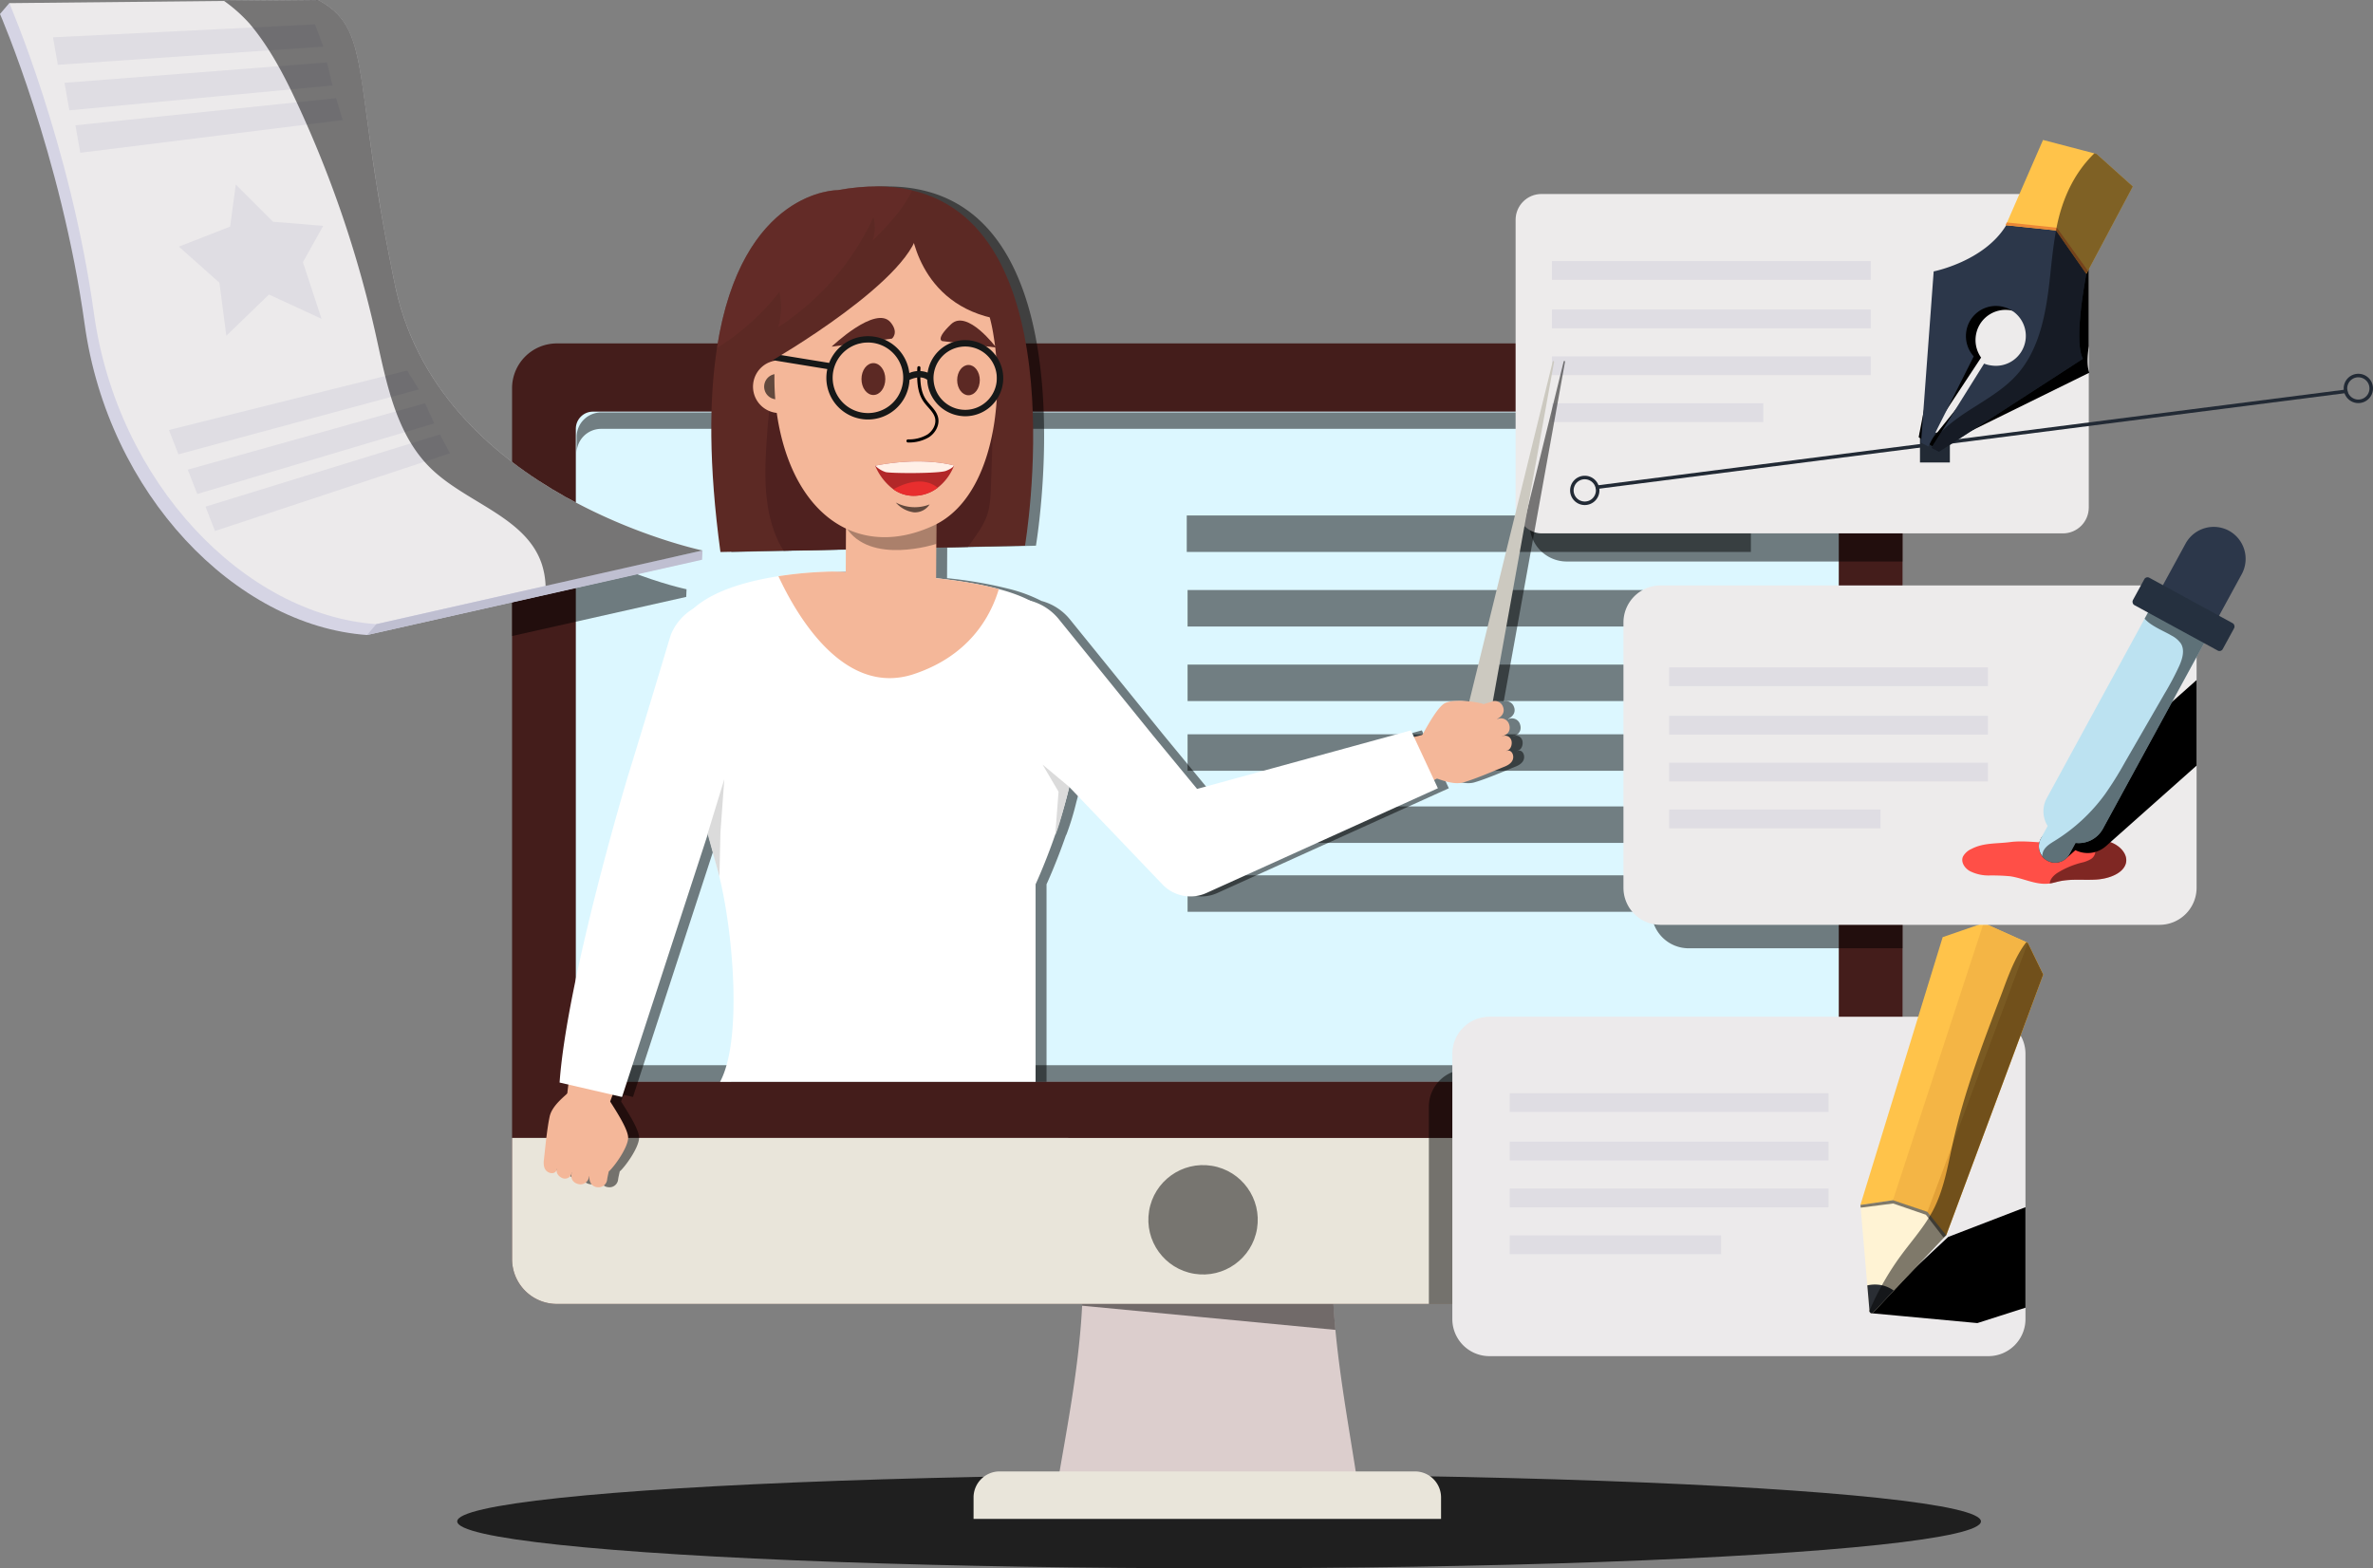 <svg xmlns="http://www.w3.org/2000/svg" width="883.142" height="583.682" viewBox="0 0 883.142 583.682">
  <rect x="0" y="0" width="883.142" height="583.682" fill="#808080" stroke="none"/>
  <defs>
    <style>
      .cls-1, .cls-4 {
        fill: #070707;
      }

      .cls-1 {
        opacity: 0.8;
      }

      .cls-1, .cls-10, .cls-28, .cls-29, .cls-30, .cls-36, .cls-4, .cls-7 {
        mix-blend-mode: soft-light;
        isolation: isolate;
      }

      .cls-2 {
        fill: #dccecd;
      }

      .cls-3 {
        fill: #e9e5da;
      }

      .cls-35, .cls-4, .cls-7 {
        opacity: 0.5;
      }

      .cls-5 {
        fill: #441d1b;
      }

      .cls-6 {
        fill: #dcf7ff;
      }

      .cls-8 {
        fill: #eceaeb;
      }

      .cls-9 {
        fill: #dfdde3;
      }

      .cls-11 {
        fill: #fff3d4;
      }

      .cls-12 {
        fill: #ffc34a;
      }

      .cls-13 {
        fill: #f4b545;
      }

      .cls-14 {
        fill: #e2a037;
      }

      .cls-15 {
        fill: #2a2e34;
      }

      .cls-16 {
        fill: #edebeb;
      }

      .cls-17 {
        fill: #ff4f47;
      }

      .cls-18 {
        fill: #bce2f1;
      }

      .cls-19 {
        fill: #2c374a;
      }

      .cls-20 {
        fill: #25303f;
      }

      .cls-21 {
        fill: #222a35;
      }

      .cls-22 {
        fill: #ea8736;
      }

      .cls-23 {
        fill: #ccc9c0;
      }

      .cls-24 {
        fill: #f4b799;
      }

      .cls-25 {
        fill: #fff;
      }

      .cls-26 {
        fill: #5c2924;
      }

      .cls-27 {
        fill: #4f211f;
      }

      .cls-28 {
        opacity: 0.3;
      }

      .cls-29, .cls-36 {
        opacity: 0.6;
      }

      .cls-30 {
        fill: none;
        stroke: #000;
        stroke-linecap: round;
        stroke-linejoin: round;
        stroke-width: 1.161px;
      }

      .cls-31 {
        fill: #b22828;
      }

      .cls-32 {
        fill: #fff0e7;
      }

      .cls-33 {
        fill: #e82e2e;
      }

      .cls-34 {
        fill: #161818;
      }

      .cls-35 {
        fill: #6b2e2b;
      }

      .cls-37 {
        fill: #dbdbdb;
      }

      .cls-38 {
        fill: #d5d4e4;
      }

      .cls-39 {
        fill: #bfbfd1;
      }
    </style>
  </defs>
  <g id="Group_287" data-name="Group 287" transform="translate(-67.072 -71.923)">
    <ellipse id="Ellipse_51" data-name="Ellipse 51" class="cls-1" cx="283.534" cy="17.448" rx="283.534" ry="17.448" transform="translate(237.234 620.709)"/>
    <g id="Group_231" data-name="Group 231" transform="translate(257.646 199.738)">
      <g id="Group_230" data-name="Group 230" transform="translate(171.746 334.32)">
        <path id="Path_437" data-name="Path 437" class="cls-2" d="M455.043,493.5H340.437c3.582-22.155,8.2-44.319,10.1-66.483q.441-4.965.66-9.929a187.631,187.631,0,0,0-.282-22.892h93.655a198.608,198.608,0,0,0,.083,22.892c.189,3.3.45,6.612.764,9.929C447.48,448.961,451.931,471.125,455.043,493.5Z" transform="translate(-310.749 -394.191)"/>
        <path id="Rectangle_193" data-name="Rectangle 193" class="cls-3" d="M9.693,0h154.6a9.693,9.693,0,0,1,9.693,9.693V17.66a0,0,0,0,1,0,0H0a0,0,0,0,1,0,0V9.693A9.693,9.693,0,0,1,9.693,0Z" transform="translate(0 85.503)"/>
        <path id="Path_438" data-name="Path 438" class="cls-4" d="M442.179,420.128l-94.286-9c.294-3.311-.08,2.378.066-.932h93.456C441.6,413.5,441.865,416.811,442.179,420.128Z" transform="translate(-307.513 -387.307)"/>
      </g>
      <path id="Path_439" data-name="Path 439" class="cls-5" d="M717.447,177.74V501.869a16.672,16.672,0,0,1-16.672,16.673H216.653a16.674,16.674,0,0,1-16.685-16.673V177.74a16.676,16.676,0,0,1,16.685-16.686H700.775A16.675,16.675,0,0,1,717.447,177.74Z" transform="translate(-199.968 -161.054)"/>
      <path id="Path_440" data-name="Path 440" class="cls-3" d="M717.447,367.263v45.11a16.672,16.672,0,0,1-16.672,16.673H216.653a16.674,16.674,0,0,1-16.685-16.673v-45.11Z" transform="translate(-199.968 -71.558)"/>
      <rect id="Rectangle_194" data-name="Rectangle 194" class="cls-6" width="470.026" height="249.356" rx="6.373" transform="translate(23.725 25.383)"/>
      <path id="Path_441" data-name="Path 441" class="cls-4" d="M677.6,351.15H225.855a9.141,9.141,0,0,1-9.14-9.139v6.106a9.14,9.14,0,0,0,9.14,9.139H677.6a9.138,9.138,0,0,0,9.139-9.139v-6.106A9.139,9.139,0,0,1,677.6,351.15Z" transform="translate(-192.7 -82.517)"/>
      <path id="Path_442" data-name="Path 442" class="cls-4" d="M225.855,185.073H677.6a9.14,9.14,0,0,1,9.139,9.14v-6.107a9.138,9.138,0,0,0-9.139-9.139H225.855a9.14,9.14,0,0,0-9.14,9.139v6.107A9.141,9.141,0,0,1,225.855,185.073Z" transform="translate(-192.7 -153.28)"/>
      <circle id="Ellipse_52" data-name="Ellipse 52" class="cls-4" cx="20.356" cy="20.356" r="20.356" transform="translate(233.794 342.985) rotate(-80.741)"/>
      <rect id="Rectangle_195" data-name="Rectangle 195" class="cls-4" width="209.945" height="13.574" transform="translate(251.092 64.032)"/>
      <rect id="Rectangle_196" data-name="Rectangle 196" class="cls-4" width="169.448" height="13.574" transform="translate(251.393 91.784)"/>
      <rect id="Rectangle_197" data-name="Rectangle 197" class="cls-4" width="169.448" height="13.574" transform="translate(251.393 172.323)"/>
      <rect id="Rectangle_198" data-name="Rectangle 198" class="cls-4" width="193.467" height="13.574" transform="translate(251.393 119.535)"/>
      <rect id="Rectangle_199" data-name="Rectangle 199" class="cls-4" width="193.467" height="13.574" transform="translate(251.393 197.963)"/>
      <rect id="Rectangle_200" data-name="Rectangle 200" class="cls-4" width="213.715" height="13.574" transform="translate(251.393 145.476)"/>
    </g>
    <path id="Path_443" data-name="Path 443" class="cls-7" d="M602.829,177.74v64.484H477.872a13.822,13.822,0,0,1-13.812-13.812V161.054h122.1A16.675,16.675,0,0,1,602.829,177.74Z" transform="translate(172.296 38.684)"/>
    <path id="Path_444" data-name="Path 444" class="cls-7" d="M589.1,229.952v126.32H509.5a13.822,13.822,0,0,1-13.812-13.812v-98.7A13.822,13.822,0,0,1,509.5,229.952Z" transform="translate(186.024 68.586)"/>
    <path id="Path_445" data-name="Path 445" class="cls-7" d="M614.183,349.5v70.583a16.672,16.672,0,0,1-16.672,16.673H437.9V363.311A13.821,13.821,0,0,1,451.711,349.5Z" transform="translate(160.942 120.47)"/>
    <g id="Group_234" data-name="Group 234" transform="translate(607.577 415.447)">
      <path id="Path_446" data-name="Path 446" class="cls-8" d="M657.292,349.613v98.7a13.806,13.806,0,0,1-13.812,13.812H457.79a13.8,13.8,0,0,1-13.8-13.812v-98.7a13.8,13.8,0,0,1,13.8-13.8H643.48A13.8,13.8,0,0,1,657.292,349.613Z" transform="translate(-443.991 -300.917)"/>
      <g id="Group_232" data-name="Group 232" transform="translate(21.369 63.349)">
        <rect id="Rectangle_201" data-name="Rectangle 201" class="cls-9" width="118.648" height="6.979"/>
        <rect id="Rectangle_202" data-name="Rectangle 202" class="cls-9" width="118.648" height="6.979" transform="translate(0 18.03)"/>
        <rect id="Rectangle_203" data-name="Rectangle 203" class="cls-9" width="118.648" height="6.979" transform="translate(0 35.478)"/>
        <rect id="Rectangle_204" data-name="Rectangle 204" class="cls-9" width="78.659" height="6.979" transform="translate(0 52.926)"/>
      </g>
      <path id="Path_447" data-name="Path 447" class="cls-10" d="M610.288,385.237v37.412l-17.905,5.719-28.256-2.624-11.109-1.035a.782.782,0,0,1-.473-1.352l.1-.1,6.926-6.466,21.906-20.425.066-.066Z" transform="translate(-396.987 -279.467)"/>
      <g id="Group_233" data-name="Group 233" transform="translate(151.869)">
        <path id="Path_448" data-name="Path 448" class="cls-11" d="M581.823,396.632l-19.5,20.6-7.679,8.109a.789.789,0,0,1-1.358-.473l-.013-.143-.809-9.436L549.9,385.353a35.23,35.23,0,0,1,12.285-2.306A20.553,20.553,0,0,1,575,387.368c.469.363.909.743,1.318,1.123A21.844,21.844,0,0,1,581.823,396.632Z" transform="translate(-549.895 -280.418)"/>
        <path id="Path_449" data-name="Path 449" class="cls-12" d="M617.938,330.659l-36.115,97.034-5.945-7.382-1.08-1.342-12.79-4.325L549.9,416.415l30.611-99.669,15.247-5.267,15.892,7.129.528.238Z" transform="translate(-549.896 -311.479)"/>
        <path id="Path_450" data-name="Path 450" class="cls-13" d="M608.511,318.846l-27.968,74.916-9.212,24.666-.2.54-12.79-4.325.174-.536,33.573-102.63,15.892,7.129Z" transform="translate(-546.23 -311.479)"/>
        <path id="Path_451" data-name="Path 451" class="cls-14" d="M610.4,328.429l-36.115,97.034-5.945-7.382-1.08-1.342.2-.54,9.212-24.666,27.968-74.916Z" transform="translate(-542.359 -309.249)"/>
        <path id="Path_452" data-name="Path 452" class="cls-15" d="M561.545,407.572l-7.679,8.109a.789.789,0,0,1-1.358-.473l-.013-.143-.809-9.436a12.813,12.813,0,0,1,5.441-.05A11.728,11.728,0,0,1,561.545,407.572Z" transform="translate(-549.119 -270.755)"/>
        <path id="Path_453" data-name="Path 453" class="cls-7" d="M550.009,386.2l12.081-1.553,12.176,4.192,6.555,8.454,1-.827-7.022-8.719-12.793-4.325L549.9,385.19Z" transform="translate(-549.896 -280.254)"/>
        <path id="Path_454" data-name="Path 454" class="cls-7" d="M616.918,328.5,580.8,425.535l-19.5,20.6-7.679,8.109a.789.789,0,0,1-1.358-.473l-.013-.143a103.546,103.546,0,0,1,11.808-20.693c3.386-4.593,7.17-8.931,10.173-13.758.215-.341.426-.681.628-1.027.149-.254.293-.506.436-.759.248-.436.486-.869.714-1.314,3.924-7.576,5.337-16.148,7.18-24.476.027-.156.063-.308.1-.459,4.194-18.784,11.056-36.851,17.9-54.834,2.066-5.445,4.97-14.21,9.443-19.862l.529.238Z" transform="translate(-548.875 -309.321)"/>
      </g>
    </g>
    <g id="Group_238" data-name="Group 238" transform="translate(671.261 268.014)">
      <path id="Path_455" data-name="Path 455" class="cls-16" d="M701.7,237.681v98.7a13.8,13.8,0,0,1-13.812,13.8H502.2a13.8,13.8,0,0,1-13.8-13.8v-98.7a13.8,13.8,0,0,1,13.8-13.812H687.89A13.805,13.805,0,0,1,701.7,237.681Z" transform="translate(-488.401 -202.068)"/>
      <g id="Group_235" data-name="Group 235" transform="translate(17.009 52.295)">
        <rect id="Rectangle_205" data-name="Rectangle 205" class="cls-9" width="118.648" height="6.979"/>
        <rect id="Rectangle_206" data-name="Rectangle 206" class="cls-9" width="118.648" height="6.979" transform="translate(0 18.03)"/>
        <rect id="Rectangle_207" data-name="Rectangle 207" class="cls-9" width="118.648" height="6.979" transform="translate(0 35.478)"/>
        <rect id="Rectangle_208" data-name="Rectangle 208" class="cls-9" width="78.659" height="6.979" transform="translate(0 52.926)"/>
      </g>
      <g id="Group_236" data-name="Group 236" transform="translate(126.096 116.268)">
        <path id="Path_456" data-name="Path 456" class="cls-17" d="M637.252,298.564c-.879,3.751-6.047,5.8-10.731,6.152s-9.509-.327-14.047.67c-1.182.262-2.323.63-3.529.813h-.053c-5.036.734-9.771-1.98-14.809-2.689a74.857,74.857,0,0,0-7.661-.29,15.468,15.468,0,0,1-7.293-1.639c-2.085-1.206-3.4-3.489-2.518-5.431a6.709,6.709,0,0,1,3.109-2.793c4.552-2.388,9.353-1.9,14.363-2.558,5.431-.721,10.9.38,16.358.209,3.7-.118,7.332-.826,11-1.127.053,0,.092-.013.145-.013,3.647-.29,7.477-.145,10.691,1.285C635.534,292.6,637.933,295.6,637.252,298.564Z" transform="translate(-576.334 -289.745)"/>
        <path id="Path_457" data-name="Path 457" class="cls-7" d="M627.4,298.564c-.879,3.751-6.047,5.8-10.731,6.152s-9.509-.327-14.047.67c-1.182.262-2.323.63-3.529.813h-.053c.027-1.547,1.43-3.017,2.821-3.922a31.6,31.6,0,0,1,8.973-3.817,11.543,11.543,0,0,0,3.463-1.312,3.486,3.486,0,0,0,1.718-3.095c-.275-2.336-2.454-3.149-4.276-4.184,3.647-.29,7.477-.145,10.691,1.285C625.68,292.6,628.08,295.6,627.4,298.564Z" transform="translate(-566.48 -289.745)"/>
      </g>
      <path id="Path_458" data-name="Path 458" class="cls-10" d="M654.91,248.421v31.835L621.185,310.23a10.286,10.286,0,0,1-11.372,1.509l-3.529,3.135a6.084,6.084,0,0,1-8.552-.512,5.847,5.847,0,0,1-1.22-2.164,6.041,6.041,0,0,1,1.732-6.388l3.935-3.5a10.287,10.287,0,0,1,3.2-9.865Z" transform="translate(-441.609 -191.412)"/>
      <g id="Group_237" data-name="Group 237" transform="translate(154.616)">
        <path id="Path_459" data-name="Path 459" class="cls-18" d="M659.7,239.852l-39.66,72.736a10.28,10.28,0,0,1-10.187,5.266l-2.257,4.139a6.08,6.08,0,0,1-8.224,2.413,5.825,5.825,0,0,1-1.887-1.62,6.072,6.072,0,0,1-.531-6.6l2.527-4.635a10.244,10.244,0,0,1-.331-10.359l39.66-72.734a.68.68,0,0,1,.922-.272l19.689,10.736A.687.687,0,0,1,659.7,239.852Z" transform="translate(-596.222 -200.229)"/>
        <path id="Path_460" data-name="Path 460" class="cls-7" d="M659.319,239.852l-39.66,72.736a10.28,10.28,0,0,1-10.187,5.266l-2.257,4.139a6.08,6.08,0,0,1-8.224,2.413,5.825,5.825,0,0,1-1.887-1.62,4.265,4.265,0,0,1,.3-1.678c.74-1.86,2.608-2.97,4.315-4.027A66.031,66.031,0,0,0,620.462,299.7a129.957,129.957,0,0,0,7.283-11.659L642.6,262.3a106.713,106.713,0,0,0,5.528-10.455c1.15-2.614,2.042-5.765.564-8.191a9.743,9.743,0,0,0-3.5-2.978c-2.61-1.586-7.567-3.465-10.009-6.272l3.242-5.945a.68.68,0,0,1,.922-.272l19.689,10.736A.687.687,0,0,1,659.319,239.852Z" transform="translate(-595.84 -200.229)"/>
        <path id="Path_461" data-name="Path 461" class="cls-19" d="M654.073,210.11h0a11.935,11.935,0,0,1,4.749,16.144l-11.947,21.91a.433.433,0,0,1-.585.172l-20.138-10.98a.431.431,0,0,1-.172-.584l11.948-21.912A11.935,11.935,0,0,1,654.073,210.11Z" transform="translate(-583.329 -208.666)"/>
        <rect id="Rectangle_209" data-name="Rectangle 209" class="cls-20" width="38.077" height="11.601" rx="1.33" transform="translate(39.88 18.276) rotate(28.603)"/>
      </g>
    </g>
    <g id="Group_246" data-name="Group 246" transform="translate(631.122 124.013)">
      <rect id="Rectangle_210" data-name="Rectangle 210" class="cls-16" width="213.314" height="126.32" rx="9.632" transform="translate(0 20.108)"/>
      <g id="Group_239" data-name="Group 239" transform="translate(13.527 45.078)">
        <rect id="Rectangle_211" data-name="Rectangle 211" class="cls-9" width="118.648" height="6.979"/>
        <rect id="Rectangle_212" data-name="Rectangle 212" class="cls-9" width="118.648" height="6.979" transform="translate(0 18.03)"/>
        <rect id="Rectangle_213" data-name="Rectangle 213" class="cls-9" width="118.648" height="6.979" transform="translate(0 35.478)"/>
        <rect id="Rectangle_214" data-name="Rectangle 214" class="cls-9" width="78.659" height="6.979" transform="translate(0 52.926)"/>
      </g>
      <g id="Group_244" data-name="Group 244" transform="translate(20.288 87.025)">
        <g id="Group_243" data-name="Group 243">
          <g id="Group_240" data-name="Group 240" transform="translate(9.425 5.795)">
            <line id="Line_1" data-name="Line 1" class="cls-21" y1="36.06" x2="279.753" transform="translate(0.099 0.531)"/>
            <rect id="Rectangle_215" data-name="Rectangle 215" class="cls-21" width="282.069" height="1.312" transform="matrix(0.992, -0.127, 0.127, 0.992, 0, 35.821)"/>
          </g>
          <g id="Group_241" data-name="Group 241" transform="translate(287.894)">
            <path id="Path_462" data-name="Path 462" class="cls-21" d="M680.775,179.842a5.454,5.454,0,1,1,5.455-5.455A5.461,5.461,0,0,1,680.775,179.842Zm0-9.6a4.142,4.142,0,1,0,4.143,4.141A4.147,4.147,0,0,0,680.775,170.246Z" transform="translate(-675.32 -168.934)"/>
          </g>
          <g id="Group_242" data-name="Group 242" transform="translate(0 37.95)">
            <path id="Path_463" data-name="Path 463" class="cls-21" d="M480.012,206.306a5.454,5.454,0,1,1,5.454-5.454A5.46,5.46,0,0,1,480.012,206.306Zm0-9.6a4.142,4.142,0,1,0,4.141,4.143A4.146,4.146,0,0,0,480.012,196.71Z" transform="translate(-474.558 -195.398)"/>
          </g>
        </g>
        <rect id="Rectangle_216" data-name="Rectangle 216" class="cls-21" width="11.123" height="11.123" transform="translate(130.208 21.885)"/>
      </g>
      <path id="Path_464" data-name="Path 464" class="cls-10" d="M628.507,188.788l-.184.092-57.059,28.084-2.65-1.784,4.407-5.5,18.745-23.4a10.52,10.52,0,0,0,2.518.971,11.136,11.136,0,1,0-7.778-13.328,11.308,11.308,0,0,0,1.744,9.235L567.59,214.5l-2.571-1.719,12.122-62.767s19.151-1.509,28.8-13.917l-.13-.026-.092-.027.564-.956.092.026V135.1l7.49-12.829h.642a13.821,13.821,0,0,1,13.812,13.812v42.8c-.523,3.738-.63,7.1,0,9.312C628.376,188.408,628.442,188.6,628.507,188.788Z" transform="translate(-415.01 -102.162)"/>
      <g id="Group_245" data-name="Group 245" transform="translate(150.881)">
        <path id="Path_465" data-name="Path 465" class="cls-19" d="M625.875,180.434,572.32,215.1l-2.849-1.457,3.736-5.97L589.1,182.232a10.6,10.6,0,0,0,2.617.675,11.14,11.14,0,1,0-9.284-12.332,11.3,11.3,0,0,0,2.808,8.964L568.38,213.082l-2.753-1.413,4.712-63.755s18.849-3.727,26.984-17.171c.2-.326.394-.661.584-1.01l.086-.158,18.12,1.828,1.088.11,10.689,13.639s-.175.789-.439,2.14c-.069.384-.155.813-.245,1.286-.009.066-.027.13-.036.2C625.715,156.542,622.809,174.543,625.875,180.434Z" transform="translate(-565.627 -98.99)"/>
        <path id="Path_466" data-name="Path 466" class="cls-12" d="M634.913,125.557l-17.287,32.5-.008-.023-.05-.051-11.184-16.049-.089-.011L587.77,140l-.133-.016.45-1.025,13.393-30.712,19.1,5,.84.214Z" transform="translate(-556.074 -108.248)"/>
        <path id="Path_467" data-name="Path 467" class="cls-22" d="M606.648,131.61l-18.627-1.951-.444,1.017,18.742,1.953,11.245,16.13.614-1.154Z" transform="translate(-556.1 -98.955)"/>
        <path id="Path_468" data-name="Path 468" class="cls-7" d="M624.712,188.179l-53.556,34.664-2.849-1.457,3.736-5.97c7.989-8.223,20.035-12.434,27.88-21.057,8.753-9.614,11.094-23.308,12.51-36.239.634-5.905,1.193-11.832,2.281-17.671a.02.02,0,0,1,0-.033c.049-.32.11-.64.171-.958a.184.184,0,0,1,.022-.076c.009-.077.029-.153.039-.232,2.055-10.3,6.333-19.926,13.956-27.359.024-.02.039-.04.063-.06l.84.214,13.494,12.1-17.287,32.5-.009-.023C624.552,164.287,621.646,182.288,624.712,188.179Z" transform="translate(-564.464 -106.736)"/>
      </g>
    </g>
    <path id="Path_469" data-name="Path 469" class="cls-7" d="M569.462,330.368c-.063.021-.138.049-.211.076l-.017-.062c.122-.04.231-.076.369-.123,1.7-.585,1.911-2.968,1.487-3.935a2.422,2.422,0,0,0-3.056-1.471c-.106.037-.214.079-.321.118l-.016-.052c.181-.06.351-.115.548-.182,2.53-.87,2.6-3.12,1.877-4.709a3.183,3.183,0,0,0-3.736-1.628c-.123.042-.288.1-.473.172l-.032-.108c2.078-1.027,2.844-2.726,2.171-4.44a3.2,3.2,0,0,0-3.812-2.082L587.025,185.7c.092-.508-.389-.645-.51-.145l-31.03,126.4c-3.231-.338-6.931-.334-8.957.607-2.614,1.213-6.344,7.97-8.511,11.882-1.05.264-2.069.523-3.1.784l-1.156-2.481-79.579,21.793-16.434-19.928L402.778,281.44a20.38,20.38,0,0,0-10.566-6.856,56.69,56.69,0,0,0-11.812-4.42,158.665,158.665,0,0,0-23.343-4.054l.063-11.409,11.783-.245,21.232-.439s19.9-117.766-41.981-132.228c-7.83-1.866-17.017-2.026-27.7-.092,0,0-35.809-.462-44.95,58.744-2.9,18.722-3.132,43.386,1.289,75.925l23.535-.483,23.148-.482-.047,8.418c-1.606-.06-3.234-.119-4.9-.172a145.332,145.332,0,0,0-20.151,1.728c-11.081,1.714-24.1,5.17-31.712,12.116A19.908,19.908,0,0,0,258.4,287c-.371.9-6.444,21.608-16.3,53.643,0,0-22.425,74.664-25.168,113.179l3.265.754c-.172,1.408-.3,2.53-.4,3.327-2.012,1.827-5.76,4.949-6.548,8.518-1.05,4.761-1.757,12.842-2.162,16.211s1.061,4.412,2.148,4.771,2.395.039,2.607-1.22c.011-.066.023-.143.034-.221l.063.014c-.023.126-.043.239-.067.381-.3,1.771,1.692,3.1,2.743,3.188a2.422,2.422,0,0,0,2.755-1.979c.017-.112.033-.227.05-.34l.053.013c-.034.186-.069.363-.1.568-.445,2.637,1.5,3.779,3.238,3.9a3.183,3.183,0,0,0,3.216-2.5c.023-.129.047-.3.075-.5l.11.026c-.092,2.316,1.035,3.8,2.861,4.028a3.232,3.232,0,0,0,3.774-2.921c.079-.622.336-1.742.663-3.206l.013.221c2.079-1.926,6.885-8.558,7.126-12.3.192-3-4.335-9.955-6.668-13.632l-.033-.057c.311-.825.631-1.668.935-2.478l3.486.806,31.9-97.753,4,14.442c.343,1.374.65,2.653.913,3.825,4.6,20.426,7.853,58.515-.323,73.851H394.079V380.033s3.6-7.757,7.322-18.5l-.021.288a103.993,103.993,0,0,0,3.806-12.429q.757-2.743,1.427-5.557l.961.991,33.92,35.47a14.424,14.424,0,0,0,16.178,2.974L543.8,344.3l-1.423-3.054c.465-.25.822-.443,1.065-.575,2.636.934,6.7,2.355,9.9,1.427,4.683-1.355,12.119-4.6,15.272-5.854s3.367-3.042,3.162-4.169S570.67,329.954,569.462,330.368Z" transform="translate(62.472 21.003)"/>
    <g id="Group_262" data-name="Group 262" transform="translate(269.416 141.319)">
      <path id="Path_470" data-name="Path 470" class="cls-23" d="M479.768,165.908,447.607,296.916c-.056.228.023.453.172.49l8.147,2.054c.145.036.3-.119.338-.344l24.015-133.063C480.371,165.545,479.89,165.407,479.768,165.908Z" transform="translate(-104.269 -100.665)"/>
      <path id="Path_471" data-name="Path 471" class="cls-24" d="M460.493,284.158c4.683-1.355,12.117-4.6,15.272-5.854s3.367-3.042,3.162-4.169-1.113-2.121-2.319-1.706c-.063.021-.138.049-.211.076l-.017-.062c.122-.04.231-.076.368-.123,1.7-.585,1.912-2.968,1.487-3.935a2.422,2.422,0,0,0-3.056-1.471c-.106.037-.215.079-.321.118l-.016-.052c.181-.06.351-.115.548-.182,2.528-.87,2.6-3.12,1.877-4.709a3.183,3.183,0,0,0-3.736-1.628c-.125.042-.288.1-.473.172l-.032-.108c2.078-1.027,2.844-2.726,2.171-4.44a3.234,3.234,0,0,0-4.371-1.919c-.585.229-1.691.539-3.133.954l.189-.118c-2.686-.9-10.811-1.953-14.211-.376C450.947,255.892,447,263.2,444.89,267c-.4.614-.794,1.289-1.192,2.051-1.339,2.563-24.017,7.372-27.543,9.664-2.115,1.374,2.111,14.016,4.543,14.577,1.186.274,26.151-11.1,27.38-11.267S455.811,285.513,460.493,284.158Z" transform="translate(-118.161 -62.377)"/>
      <g id="Group_248" data-name="Group 248" transform="translate(157.842 157.332)">
        <path id="Path_472" data-name="Path 472" class="cls-24" d="M346.2,235.887A15.713,15.713,0,0,0,321.723,255.6c.856,1.064,68.887,70.876,68.887,70.876A13.288,13.288,0,0,0,411.3,309.806Z" transform="translate(-318.246 -230.031)"/>
        <g id="Group_247" data-name="Group 247" transform="translate(68.778 46.611)">
          <path id="Path_473" data-name="Path 473" class="cls-24" d="M383.25,316.718a13.293,13.293,0,0,1-16.432-8.795,13.532,13.532,0,0,1,8.482-16.814h0s21.372-10.867,92.04-28.574l5.052,16.206s-55.645,30.483-88.269,37.68C383.909,316.469,383.25,316.718,383.25,316.718Z" transform="translate(-366.208 -262.535)"/>
        </g>
      </g>
      <path id="Path_474" data-name="Path 474" class="cls-25" d="M483.912,276.285l-79.579,21.793L387.9,278.149l-34.971-43.177A20.508,20.508,0,0,0,320.984,260.7c.6.741,14.765,15,36.739,37.656l33.92,35.47a14.424,14.424,0,0,0,16.178,2.974l86.129-38.968Z" transform="translate(-161.166 -73.85)"/>
      <path id="Path_475" data-name="Path 475" class="cls-25" d="M376.434,336.654v73.529H259.013c8.175-15.337,4.927-53.425.321-73.851-4.213-18.791-19.712-65.032-16.649-90.549,1.82-15.152,21.969-21.3,38.043-23.787a145.333,145.333,0,0,1,20.151-1.728c29.637.945,49.05,3.063,61.877,6.518,28.762,7.692,24.593,22.107,28.485,45.044C395.341,295.961,376.434,336.654,376.434,336.654Z" transform="translate(-193.371 -76.937)"/>
      <g id="Group_252" data-name="Group 252" transform="translate(0 154.315)">
        <path id="Path_476" data-name="Path 476" class="cls-24" d="M210.407,373.779c-1.05,4.761-1.758,12.842-2.162,16.211s1.06,4.412,2.148,4.772,2.395.037,2.607-1.222c.011-.066.023-.143.034-.221l.063.014c-.023.126-.043.239-.067.381-.3,1.771,1.692,3.1,2.743,3.189a2.422,2.422,0,0,0,2.753-1.98c.019-.112.034-.225.052-.338l.053.011c-.034.186-.069.363-.1.568-.445,2.637,1.5,3.779,3.238,3.9a3.183,3.183,0,0,0,3.216-2.5c.023-.129.047-.3.075-.5l.11.026c-.092,2.316,1.034,3.8,2.861,4.028A3.232,3.232,0,0,0,231.8,397.2c.079-.622.336-1.742.663-3.206l.013.221c2.078-1.926,6.885-8.558,7.126-12.3.192-3-4.335-9.955-6.668-13.632-.347-.644-.751-1.314-1.23-2.028-1.612-2.4,5.01-24.618,4.685-28.809-.2-2.514-13.319-4.85-14.975-2.983-.807.912-2.758,28.276-3.2,29.434S211.457,369.02,210.407,373.779Z" transform="translate(-208.176 -181.984)"/>
        <g id="Group_251" data-name="Group 251" transform="translate(5.91)">
          <g id="Group_250" data-name="Group 250" transform="translate(2.715 3.084)">
            <path id="Path_477" data-name="Path 477" class="cls-24" d="M279.965,250.028A14.483,14.483,0,0,0,253.138,239.1c-.476,1.166-26.367,87.2-26.367,87.2a12.247,12.247,0,0,0,22.683,9.236Z" transform="translate(-209.091 -230.078)"/>
            <g id="Group_249" data-name="Group 249" transform="translate(0 85.774)">
              <path id="Path_478" data-name="Path 478" class="cls-24" d="M232.418,298.261a12.254,12.254,0,0,1,15.308-7.8,12.473,12.473,0,0,1,8.251,15.272h0s-3.037,21.892-26.868,84.675L214.19,385.7s6.252-58.15,17.992-86.617C232.259,298.89,232.418,298.261,232.418,298.261Z" transform="translate(-214.19 -289.892)"/>
            </g>
          </g>
          <path id="Path_479" data-name="Path 479" class="cls-25" d="M279.956,229.451A20.068,20.068,0,0,0,253.77,240.3c-.371.9-6.444,21.608-16.3,53.643,0,0-22.425,74.664-25.168,113.179l23.238,5.37,34.813-106.676,20.5-50.282A20.065,20.065,0,0,0,279.956,229.451Z" transform="translate(-212.297 -227.927)"/>
        </g>
      </g>
      <g id="Group_261" data-name="Group 261" transform="translate(62.37)">
        <path id="Path_480" data-name="Path 480" class="cls-26" d="M368.42,254.017l-21.232.439-68.579,1.427-23.535.483c-4.421-32.539-4.192-57.2-1.289-75.925,9.142-59.206,44.95-58.744,44.95-58.744,10.686-1.934,19.874-1.774,27.7.092C388.317,136.251,368.42,254.017,368.42,254.017Z" transform="translate(-251.669 -120.316)"/>
        <path id="Path_481" data-name="Path 481" class="cls-27" d="M350.256,199.538c-.184,6.01-.392,12.044-.6,18.054-.115,3.685-.231,7.415-1.405,10.916-1.2,3.592-3.43,6.7-5.618,9.787-.506.714-1.014,1.405-1.543,2.119l-68.579,1.427a28.271,28.271,0,0,1-2.694-5.089c-5.2-12.274-4.329-26.161-3.386-39.448.323-4.65,1.152-9.533.668-14.185-.3-2.786-1.22-5.181-.829-8.059,1.037-7.554,7.161-14.416,13.656-17.939,8.544-4.629,18.791-5.135,28.416-3.823,9.212,1.243,18.354,4.169,25.954,9.556s13.54,13.4,15.337,22.545C350.556,190.028,350.418,194.817,350.256,199.538Z" transform="translate(-245.573 -106.275)"/>
        <path id="Path_482" data-name="Path 482" class="cls-24" d="M303.25,254.885h0c-9.289-.07-16.772-8.983-16.712-19.905l.172-31.537,33.643.257-.174,31.537C320.12,246.158,312.54,254.955,303.25,254.885Z" transform="translate(-236.536 -84.238)"/>
        <path id="Path_483" data-name="Path 483" class="cls-28" d="M286.587,209.672s19.229,8.656,33.715-3.268l-.05,9.592S295.425,224.15,286.587,209.672Z" transform="translate(-236.515 -82.953)"/>
        <g id="Group_253" data-name="Group 253" transform="translate(15.531 64.689)">
          <path id="Path_484" data-name="Path 484" class="cls-24" d="M282.089,176.272a9.821,9.821,0,1,1-8.743-10.791A9.821,9.821,0,0,1,282.089,176.272Z" transform="translate(-262.5 -165.427)"/>
          <path id="Path_485" data-name="Path 485" class="cls-29" d="M274.84,173.706a4.724,4.724,0,1,1-4.725-4.725A4.724,4.724,0,0,1,274.84,173.706Z" transform="translate(-261.245 -163.885)"/>
        </g>
        <path id="Path_486" data-name="Path 486" class="cls-24" d="M349.916,203.135c-2.489,16.809-9.421,32.378-22.586,38.525-26.526,12.387-50.9-2.1-57.7-37.615-.083-.47-.184-.925-.251-1.4-2.2-12.559-1.4-25.088.535-35.985.435-2.368.885-4.656,1.4-6.852,6.53-28.286,44.718-38.258,65.332-16.731a45.841,45.841,0,0,1,9,13.563,63.218,63.218,0,0,1,3.942,14.237A105.531,105.531,0,0,1,349.916,203.135Z" transform="translate(-244.557 -115.482)"/>
        <g id="Group_255" data-name="Group 255" transform="translate(91.505 66.436)">
          <g id="Group_254" data-name="Group 254">
            <path id="Path_487" data-name="Path 487" class="cls-26" d="M315.48,172.282c0,3.115,1.884,5.64,4.212,5.64s4.213-2.524,4.215-5.637-1.884-5.64-4.212-5.64S315.481,169.169,315.48,172.282Z" transform="translate(-315.48 -166.645)"/>
          </g>
        </g>
        <g id="Group_257" data-name="Group 257" transform="translate(55.896 65.75)">
          <g id="Group_256" data-name="Group 256">
            <path id="Path_488" data-name="Path 488" class="cls-26" d="M290.648,172.1c0,3.278,1.982,5.935,4.433,5.935s4.435-2.656,4.435-5.934-1.982-5.934-4.433-5.935S290.648,168.824,290.648,172.1Z" transform="translate(-290.648 -166.167)"/>
          </g>
        </g>
        <path id="Path_489" data-name="Path 489" class="cls-30" d="M306.773,167.362c-.143,4.182-.2,8.674,2.127,12.149,1.491,2.224,3.919,3.955,4.48,6.575.545,2.551-.985,5.217-3.166,6.647a14.02,14.02,0,0,1-7.491,1.876" transform="translate(-229.512 -99.898)"/>
        <path id="Path_490" data-name="Path 490" class="cls-26" d="M303.355,130.557s2.17,29.865,33.312,34.97C336.667,165.527,338.071,126.218,303.355,130.557Z" transform="translate(-229.237 -116.017)"/>
        <path id="Path_491" data-name="Path 491" class="cls-26" d="M331.864,165.161s-10.767-14.41-16.771-8.7-3.3,6.3-3.3,6.3Z" transform="translate(-225.839 -105.211)"/>
        <path id="Path_492" data-name="Path 492" class="cls-26" d="M282.9,165.128s16.44-15.687,21.942-9.046c3.209,3.875.519,6.054.519,6.054Z" transform="translate(-238.115 -105.505)"/>
        <g id="Group_258" data-name="Group 258" transform="translate(60.988 102.333)">
          <path id="Path_493" data-name="Path 493" class="cls-31" d="M323.569,193.217a19.236,19.236,0,0,1-6.1,8.253,14.646,14.646,0,0,1-8.142,2.988,12.928,12.928,0,0,1-8.353-2.4,21.188,21.188,0,0,1-6.774-8.79c17.871-3.47,28.912-.185,29.354-.056Z" transform="translate(-294.199 -191.678)"/>
          <path id="Path_494" data-name="Path 494" class="cls-32" d="M323.569,193.217s-.39.951-3.021,1.982-20.416.965-22.442.452a10.115,10.115,0,0,1-3.906-2.386c17.871-3.47,28.912-.185,29.354-.056Z" transform="translate(-294.199 -191.678)"/>
          <path id="Path_495" data-name="Path 495" class="cls-33" d="M315.418,199.2a14.646,14.646,0,0,1-8.142,2.988,12.928,12.928,0,0,1-8.353-2.4C302.251,197.934,309.82,194.652,315.418,199.2Z" transform="translate(-292.149 -189.411)"/>
        </g>
        <path id="Path_496" data-name="Path 496" class="cls-34" d="M346.987,163a13.024,13.024,0,0,0-1.942-1.076,12.492,12.492,0,0,0-2-.737,13.84,13.84,0,0,0-3.866-.548c-.191,0-.371,0-.562.016a13.33,13.33,0,0,0-1.648.158,14.189,14.189,0,0,0-11.779,11.915,9.147,9.147,0,0,0-6.806.149A15.464,15.464,0,0,0,303,159.182a15.378,15.378,0,0,0-10.369,4.008,15.587,15.587,0,0,0-4.081,5.935l-14.274-2.33-2.2-.363h-.033l-3.9-.644-.065.413-.126.76-.182,1.117-.007.056.293.049,2.194.354.214.04h.009l.951.152.009.006.988.159.564.1.761.119,5.869.957,8.253,1.348a15.481,15.481,0,1,0,30.593,4.008c1.245-.571,4.349-1.7,6.591-.024a14.559,14.559,0,0,0,.261,2.2,14.234,14.234,0,0,0,12.707,11.31,10.716,10.716,0,0,0,1.164.056c.215,0,.42-.006.634-.014a12.4,12.4,0,0,0,1.639-.175,1.808,1.808,0,0,0,.287-.047.931.931,0,0,0,.141-.023,14.119,14.119,0,0,0,3.257-1.054,14.172,14.172,0,0,0,2.511-1.5c.047-.033.087-.065.126-.1a13.305,13.305,0,0,0,1.689-1.53A14.133,14.133,0,0,0,346.987,163Zm-40.359,24.272a12.735,12.735,0,0,1-3.628.515,13.129,13.129,0,1,1,3.628-.515Zm41.609-4.959a8.208,8.208,0,0,1-.681.751,9.775,9.775,0,0,1-1.187,1.055,11.245,11.245,0,0,1-1.932,1.219,11.8,11.8,0,0,1-2.844,1c-.089.019-.176.033-.264.05a.661.661,0,0,1-.118.016,9.557,9.557,0,0,1-1.52.166c-.166.014-.341.014-.516.014a11.788,11.788,0,0,1-11.74-10.811c-.03-.318-.047-.642-.047-.968a10.812,10.812,0,0,1,.1-1.529,11.8,11.8,0,0,1,9.926-10.123,11.771,11.771,0,0,1,10.82,19.161Z" transform="translate(-244.687 -103.448)"/>
        <path id="Path_497" data-name="Path 497" class="cls-26" d="M267.481,182.532s55.267-31.733,55.267-50.507c0,0-33.319-13.751-47.863,5.289S267.481,182.532,267.481,182.532Z" transform="translate(-245.567 -117.318)"/>
        <path id="Path_498" data-name="Path 498" class="cls-35" d="M325.8,121.789c-3.363,7.047-9.1,13.148-14.739,18.7a15.422,15.422,0,0,0,.323-8.729A97.435,97.435,0,0,1,275.9,172.727a26.078,26.078,0,0,0,.483-13.173,88.606,88.606,0,0,1-23.235,20.886c9.142-59.206,44.95-58.744,44.95-58.744C308.782,119.762,317.969,119.923,325.8,121.789Z" transform="translate(-251.029 -120.316)"/>
        <g id="Group_260" data-name="Group 260" class="cls-36" transform="translate(68.674 117.627)">
          <g id="Group_259" data-name="Group 259">
            <path id="Path_499" data-name="Path 499" d="M299.559,202.343a15.121,15.121,0,0,0,12.576.71A6.507,6.507,0,0,1,306.3,206,10.746,10.746,0,0,1,299.559,202.343Z" transform="translate(-299.559 -202.343)"/>
          </g>
        </g>
      </g>
      <path id="Path_500" data-name="Path 500" class="cls-24" d="M351.122,226.785c-3.086,10.316-11.032,24.732-31.5,31.6-26.184,8.773-43.869-22.016-50.524-36.385a145.333,145.333,0,0,1,20.151-1.728C318.881,221.212,338.295,223.33,351.122,226.785Z" transform="translate(-181.737 -76.937)"/>
      <path id="Path_501" data-name="Path 501" class="cls-37" d="M347.561,278.665s-3.35,13.96-5.217,18.028l1.245-16.224-5.934-10.1Z" transform="translate(-151.981 -55.192)"/>
      <path id="Path_502" data-name="Path 502" class="cls-37" d="M250.709,294.467l6.222-20.293L255.5,293.8l-.383,16.56Z" transform="translate(-189.716 -53.541)"/>
    </g>
    <g id="Group_265" data-name="Group 265" transform="translate(67.072 71.923)">
      <path id="Path_503" data-name="Path 503" class="cls-7" d="M199.968,202.135v49.991l64.811-14.561.119-2.846C264.845,234.706,227.973,227.005,199.968,202.135Z" transform="translate(-9.394 -15.41)"/>
      <g id="Group_264" data-name="Group 264">
        <g id="Group_263" data-name="Group 263">
          <path id="Path_504" data-name="Path 504" class="cls-38" d="M67.072,75.9s22.765,52.532,31.519,115.57,56.034,112.068,105.063,115.57L325.061,279.61S227,259.181,210.659,180.967s-8.172-95.141-28.6-106.231Z" transform="translate(-67.072 -70.702)"/>
          <path id="Path_505" data-name="Path 505" class="cls-38" d="M67.072,76.772l3.454-4.037,8.658,9.388Z" transform="translate(-67.072 -71.571)"/>
          <path id="Path_506" data-name="Path 506" class="cls-8" d="M327.462,276.8,269.075,289.98l-63.017,14.244c-49.019-3.5-96.3-52.535-105.057-115.567S69.484,73.09,69.484,73.09l79.95-.815,35.033-.353c20.422,11.093,12.261,28.012,28.6,106.224S327.462,276.8,327.462,276.8Z" transform="translate(-66.025 -71.923)"/>
          <path id="Path_507" data-name="Path 507" class="cls-39" d="M165.771,242.222l-3.454,4.037,124.714-28.017.146-3.453Z" transform="translate(-25.735 -9.918)"/>
        </g>
        <path id="Path_508" data-name="Path 508" class="cls-9" d="M80.822,83.068l97.533-4.816,3.086,8.278L82.628,93.3Z" transform="translate(-61.104 -69.176)"/>
        <path id="Path_509" data-name="Path 509" class="cls-9" d="M83.813,95.718l97.683-7.6,2.032,8.579L85.62,105.953Z" transform="translate(-59.806 -64.894)"/>
        <path id="Path_510" data-name="Path 510" class="cls-9" d="M86.647,107.491l97.006-10.084,2.483,8.128L88.454,117.726Z" transform="translate(-58.576 -60.863)"/>
        <path id="Path_511" data-name="Path 511" class="cls-9" d="M110.922,190.213l88.656-22.126,4.335,7.039-89.475,24.154Z" transform="translate(-48.041 -30.187)"/>
        <path id="Path_512" data-name="Path 512" class="cls-9" d="M115.812,201.291,204.1,176.582l3.423,7.506-88.195,26.27Z" transform="translate(-45.919 -26.5)"/>
        <path id="Path_513" data-name="Path 513" class="cls-9" d="M120.414,211.546l87.216-26.866,3.755,7.01-87.455,28.923Z" transform="translate(-43.921 -22.986)"/>
        <path id="Path_514" data-name="Path 514" class="cls-9" d="M134.667,119.817l-2.1,15.652L113.5,142.93l15.088,13.435,2.568,19.737,15.862-15.347,19.567,9.031-6.924-21.072,7.554-13.516-18.692-1.536Z" transform="translate(-46.923 -51.137)"/>
        <path id="Path_515" data-name="Path 515" class="cls-7" d="M303.265,276.8,244.878,289.98A29.9,29.9,0,0,0,243.507,282c-5.758-17.638-28.026-22.8-41.319-35.74-13.117-12.75-16.58-32.112-20.558-49.982A420.994,420.994,0,0,0,151.1,107.554c-4.48-9.424-9.612-18.78-16.362-26.8a56.624,56.624,0,0,0-9.5-8.474l35.033-.353c20.422,11.093,12.261,28.012,28.6,106.224S303.265,276.8,303.265,276.8Z" transform="translate(-41.828 -71.923)"/>
      </g>
    </g>
  </g>
</svg>
